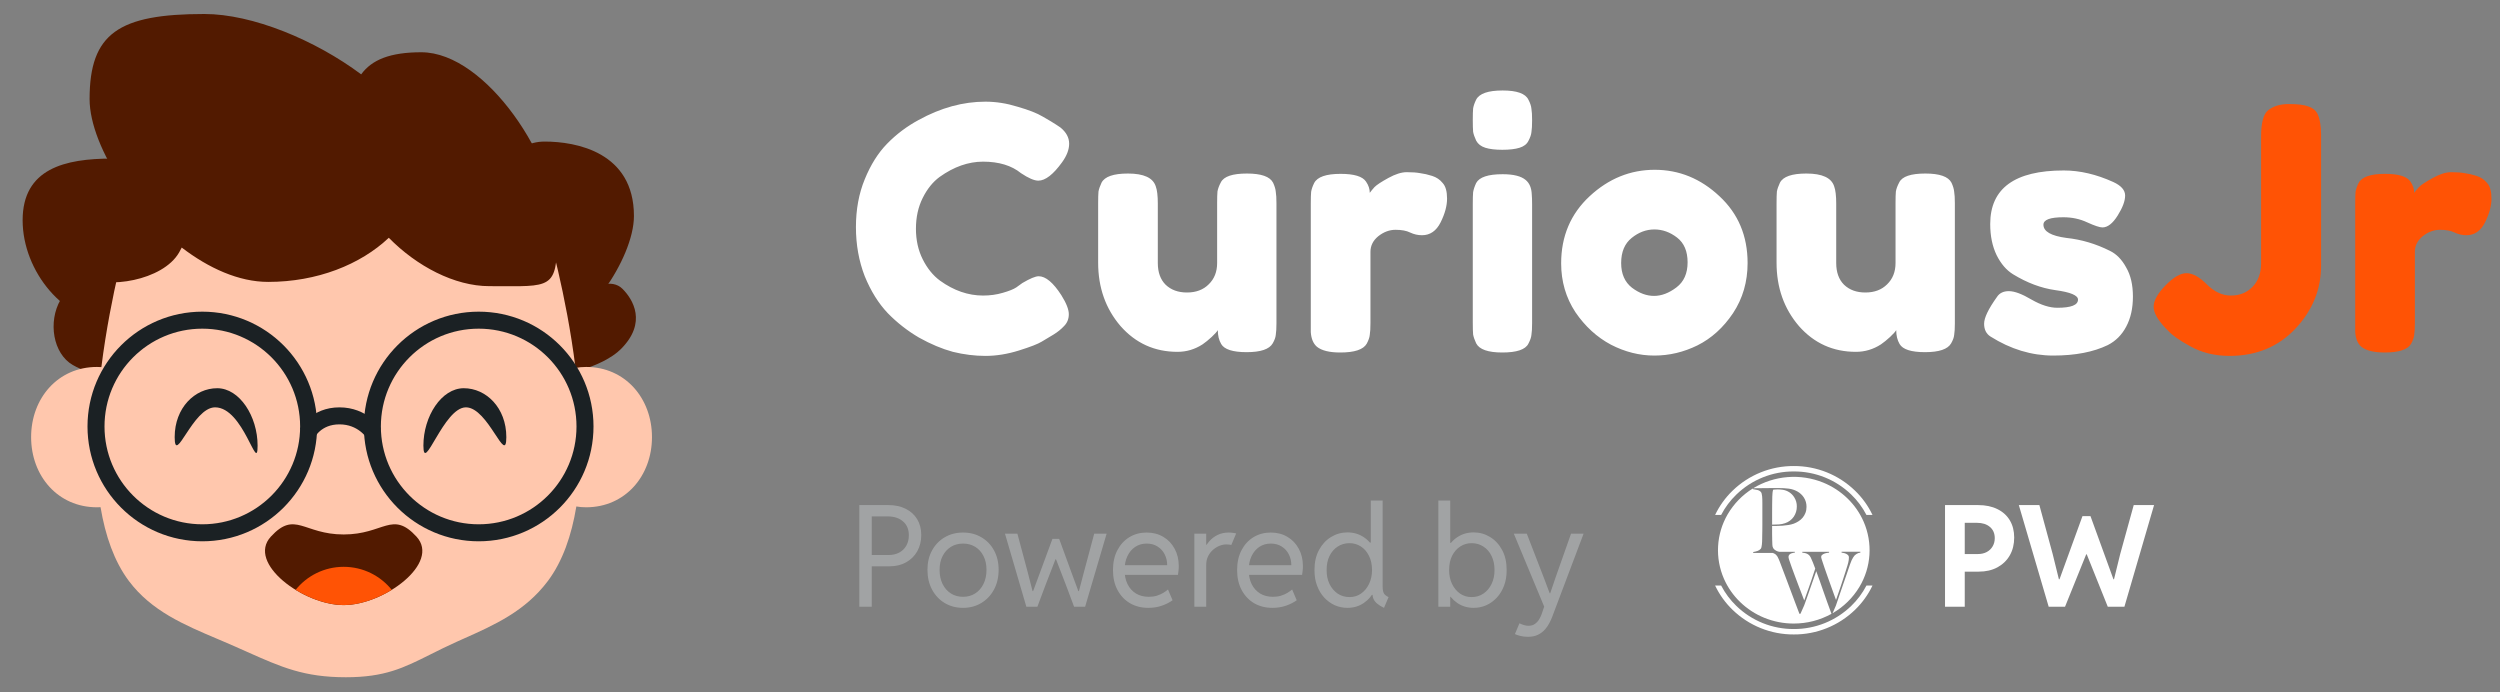 <svg width="177" height="49" viewBox="0 0 177 49" fill="none" xmlns="http://www.w3.org/2000/svg">
<rect x="0" y="0" width="177" height="49" fill="#808080" stroke="none"/>
<path d="M15.15 18.905C14.022 21.464 11.25 22.819 7.924 22.819C4.599 22.819 1.602 19.251 1.602 15.593C1.602 11.935 4.599 11.227 7.924 11.227C11.25 11.227 16.278 16.346 15.15 18.905Z" fill="#521A00"/>
<path d="M9.137 25.91C8.034 26.732 6.54 26.641 5.148 25.838C3.757 25.035 3.383 22.786 4.286 21.222C5.189 19.659 6.617 20.08 8.009 20.884C9.4 21.687 10.241 25.089 9.137 25.91Z" fill="#521A00"/>
<path d="M44.883 15.292C44.883 18.368 41.257 23.421 39.012 23.421C36.767 23.421 34.797 18.368 34.797 15.292C34.797 12.216 36.316 10.023 38.56 10.023C40.805 10.023 44.883 10.776 44.883 15.292Z" fill="#521A00"/>
<path d="M43.957 24.716C42.678 25.995 39.387 26.905 38.65 26.168C37.913 25.431 39.367 22.683 40.645 21.404C41.924 20.126 43.335 19.713 44.072 20.45C44.809 21.187 45.835 22.839 43.957 24.716Z" fill="#521A00"/>
<path fill-rule="evenodd" clip-rule="evenodd" d="M38.786 16.346H9.129C9.129 16.346 7.838 20.724 7.177 25.991C7.079 25.984 6.975 25.98 6.866 25.98C4.093 25.98 2.203 28.204 2.203 30.948C2.203 33.692 4.093 35.916 6.866 35.916C6.954 35.916 7.038 35.913 7.119 35.909C7.457 37.93 8.085 39.748 9.129 41.139C10.72 43.258 13.032 44.236 15.416 45.245C15.537 45.297 15.658 45.348 15.78 45.4C16.402 45.664 16.964 45.915 17.487 46.149C19.913 47.231 21.52 47.949 24.487 47.949C27.249 47.949 28.576 47.284 30.465 46.338C31.044 46.048 31.675 45.732 32.417 45.4C32.545 45.343 32.672 45.286 32.8 45.229C35.006 44.247 37.179 43.28 38.786 41.139C39.839 39.736 40.469 37.898 40.805 35.857C41.005 35.896 41.234 35.916 41.498 35.916C44.271 35.916 46.16 33.692 46.16 30.948C46.16 28.204 44.271 25.98 41.498 25.98C41.208 25.98 40.959 26.005 40.746 26.051C40.087 20.758 38.786 16.346 38.786 16.346Z" fill="#FFC7AD"/>
<path d="M29.489 37.996C31.208 39.871 27.18 42.841 24.332 42.841C21.483 42.841 17.455 39.871 19.174 37.996C20.893 36.121 21.483 37.84 24.332 37.84C27.18 37.84 27.77 36.121 29.489 37.996Z" fill="#521A00"/>
<circle cx="33.891" cy="30.195" r="7.527" stroke="#1B2124" stroke-width="1.204"/>
<circle cx="14.324" cy="30.195" r="7.527" stroke="#1B2124" stroke-width="1.204"/>
<path fill-rule="evenodd" clip-rule="evenodd" d="M27.527 16.835C25.512 18.741 22.435 19.959 18.988 19.959C16.912 19.959 14.777 18.989 12.866 17.527C12.809 17.644 12.748 17.76 12.681 17.875C11.521 19.884 7.53 20.481 5.994 19.595C4.458 18.708 4.401 17.766 5.56 15.757C6.149 14.739 7.401 13.721 8.693 13.082C7.246 10.964 6.343 8.739 6.343 7.013C6.343 2.357 8.402 0.991 14.472 0.991C17.865 0.991 22.31 2.829 25.571 5.264C26.327 4.226 27.625 3.7 29.826 3.7C34.482 3.7 39.461 11.472 39.461 16.045C39.461 20.286 39.322 20.286 35.585 20.263C35.294 20.262 34.98 20.26 34.644 20.26C32.182 20.26 29.504 18.845 27.527 16.835Z" fill="#521A00"/>
<path d="M18.238 31.55C18.238 33.629 17.258 28.84 15.227 28.84C13.648 28.84 12.367 33.026 12.367 30.948C12.367 28.869 13.798 27.486 15.378 27.486C16.958 27.486 18.238 29.472 18.238 31.55Z" fill="#1B2124"/>
<path d="M29.977 31.55C29.977 33.629 31.408 28.84 32.987 28.84C34.567 28.84 35.848 33.026 35.848 30.948C35.848 28.869 34.416 27.486 32.837 27.486C31.257 27.486 29.977 29.472 29.977 31.55Z" fill="#1B2124"/>
<path d="M21.773 30.647C21.773 30.647 22.376 29.443 24.032 29.443C25.687 29.443 26.44 30.647 26.44 30.647" stroke="#1B2124" stroke-width="1.204"/>
<path fill-rule="evenodd" clip-rule="evenodd" d="M27.736 41.762C26.688 42.405 25.424 42.841 24.333 42.841C23.242 42.841 21.978 42.405 20.93 41.762C21.73 40.767 22.957 40.131 24.333 40.131C25.709 40.131 26.936 40.767 27.736 41.762Z" fill="#FF5305"/>
<path d="M71.952 20.349L72.384 20.038C72.928 19.718 73.312 19.558 73.536 19.558C74.032 19.558 74.568 20.006 75.144 20.901C75.496 21.462 75.672 21.91 75.672 22.245C75.672 22.581 75.56 22.861 75.336 23.085C75.128 23.309 74.88 23.509 74.592 23.686C74.304 23.861 74.024 24.029 73.752 24.189C73.496 24.349 72.96 24.558 72.144 24.814C71.328 25.07 70.536 25.198 69.768 25.198C69.016 25.198 68.248 25.102 67.464 24.91C66.696 24.701 65.896 24.366 65.064 23.901C64.248 23.422 63.512 22.846 62.856 22.174C62.2 21.485 61.656 20.613 61.224 19.558C60.808 18.485 60.6 17.326 60.6 16.078C60.6 14.829 60.808 13.701 61.224 12.694C61.64 11.669 62.168 10.829 62.808 10.174C63.464 9.502 64.208 8.942 65.04 8.494C66.608 7.63 68.184 7.198 69.768 7.198C70.52 7.198 71.28 7.318 72.048 7.558C72.832 7.782 73.424 8.014 73.824 8.254L74.4 8.59C74.688 8.766 74.912 8.91 75.072 9.022C75.488 9.358 75.696 9.742 75.696 10.174C75.696 10.589 75.528 11.03 75.192 11.493C74.568 12.357 74.008 12.79 73.512 12.79C73.224 12.79 72.816 12.614 72.288 12.261C71.616 11.717 70.72 11.445 69.6 11.445C68.56 11.445 67.536 11.806 66.528 12.525C66.048 12.877 65.648 13.373 65.328 14.014C65.008 14.653 64.848 15.382 64.848 16.198C64.848 16.997 65.008 17.718 65.328 18.358C65.648 18.997 66.056 19.502 66.552 19.869C67.528 20.573 68.544 20.925 69.6 20.925C70.096 20.925 70.56 20.861 70.992 20.733C71.44 20.605 71.76 20.477 71.952 20.349ZM83.365 24.91C81.749 24.91 80.405 24.302 79.333 23.085C78.277 21.854 77.749 20.358 77.749 18.598V14.398C77.749 14.014 77.757 13.733 77.773 13.557C77.805 13.382 77.877 13.174 77.989 12.934C78.213 12.502 78.837 12.286 79.861 12.286C80.981 12.286 81.637 12.589 81.829 13.197C81.925 13.454 81.973 13.861 81.973 14.421V18.622C81.973 19.277 82.157 19.79 82.525 20.157C82.909 20.526 83.413 20.709 84.037 20.709C84.677 20.709 85.189 20.517 85.573 20.134C85.973 19.75 86.173 19.245 86.173 18.622V14.373C86.173 14.005 86.181 13.733 86.197 13.557C86.229 13.366 86.309 13.149 86.437 12.909C86.645 12.493 87.261 12.286 88.285 12.286C89.293 12.286 89.909 12.502 90.133 12.934C90.245 13.174 90.309 13.389 90.325 13.582C90.357 13.758 90.373 14.03 90.373 14.398V22.893C90.373 23.245 90.357 23.517 90.325 23.709C90.309 23.886 90.237 24.085 90.109 24.309C89.869 24.726 89.253 24.933 88.261 24.933C87.285 24.933 86.685 24.741 86.461 24.358C86.301 24.085 86.221 23.758 86.221 23.373C86.157 23.485 86.013 23.645 85.789 23.854C85.565 24.061 85.349 24.238 85.141 24.381C84.597 24.733 84.005 24.91 83.365 24.91ZM101.396 12.454C101.7 12.55 101.948 12.717 102.14 12.957C102.348 13.181 102.452 13.55 102.452 14.062C102.452 14.573 102.3 15.133 101.996 15.742C101.692 16.349 101.252 16.654 100.676 16.654C100.388 16.654 100.108 16.59 99.836 16.462C99.58 16.334 99.236 16.27 98.804 16.27C98.372 16.27 97.964 16.422 97.58 16.726C97.212 17.029 97.028 17.398 97.028 17.829V22.869C97.028 23.238 97.012 23.517 96.98 23.709C96.964 23.886 96.892 24.093 96.764 24.334C96.524 24.75 95.9 24.957 94.892 24.957C94.124 24.957 93.572 24.822 93.236 24.549C92.98 24.326 92.836 23.982 92.804 23.517C92.804 23.358 92.804 23.125 92.804 22.822V14.398C92.804 14.03 92.812 13.758 92.828 13.582C92.86 13.389 92.932 13.181 93.044 12.957C93.268 12.525 93.892 12.309 94.916 12.309C95.876 12.309 96.476 12.493 96.716 12.861C96.892 13.117 96.98 13.382 96.98 13.653C97.06 13.541 97.172 13.405 97.316 13.245C97.476 13.085 97.804 12.87 98.3 12.598C98.796 12.325 99.228 12.19 99.596 12.19C99.98 12.19 100.3 12.213 100.556 12.261C100.812 12.293 101.092 12.357 101.396 12.454ZM104.273 14.421C104.273 14.053 104.281 13.781 104.297 13.605C104.329 13.414 104.401 13.197 104.513 12.957C104.737 12.541 105.361 12.334 106.385 12.334C107.153 12.334 107.697 12.47 108.017 12.742C108.289 12.966 108.433 13.309 108.449 13.774C108.465 13.934 108.473 14.165 108.473 14.47V22.869C108.473 23.238 108.457 23.517 108.425 23.709C108.409 23.886 108.337 24.093 108.209 24.334C108.001 24.75 107.385 24.957 106.361 24.957C105.353 24.957 104.737 24.741 104.513 24.309C104.401 24.07 104.329 23.861 104.297 23.686C104.281 23.509 104.273 23.23 104.273 22.846V14.421ZM108.209 9.982C108.097 10.206 107.889 10.366 107.585 10.461C107.281 10.557 106.873 10.605 106.361 10.605C105.865 10.605 105.465 10.557 105.161 10.461C104.857 10.366 104.641 10.197 104.513 9.958C104.401 9.718 104.329 9.51 104.297 9.334C104.281 9.142 104.273 8.862 104.273 8.494C104.273 8.126 104.281 7.854 104.297 7.678C104.329 7.486 104.401 7.278 104.513 7.054C104.737 6.622 105.361 6.406 106.385 6.406C107.393 6.406 108.001 6.622 108.209 7.054C108.337 7.294 108.409 7.51 108.425 7.702C108.457 7.878 108.473 8.15 108.473 8.518C108.473 8.886 108.457 9.166 108.425 9.358C108.409 9.534 108.337 9.742 108.209 9.982ZM110.53 18.645C110.53 16.726 111.202 15.142 112.546 13.893C113.89 12.646 115.426 12.021 117.154 12.021C118.882 12.021 120.41 12.646 121.738 13.893C123.066 15.126 123.73 16.701 123.73 18.622C123.73 19.95 123.386 21.134 122.698 22.174C122.01 23.198 121.17 23.957 120.178 24.453C119.202 24.933 118.186 25.174 117.13 25.174C116.074 25.174 115.05 24.918 114.058 24.405C113.066 23.878 112.226 23.11 111.538 22.102C110.866 21.078 110.53 19.925 110.53 18.645ZM115.546 20.373C116.058 20.758 116.578 20.95 117.106 20.95C117.634 20.95 118.162 20.75 118.69 20.349C119.218 19.95 119.482 19.358 119.482 18.573C119.482 17.79 119.234 17.206 118.738 16.822C118.242 16.438 117.706 16.245 117.13 16.245C116.554 16.245 116.018 16.445 115.522 16.846C115.026 17.245 114.778 17.837 114.778 18.622C114.778 19.39 115.034 19.974 115.546 20.373ZM131.396 24.91C129.78 24.91 128.436 24.302 127.364 23.085C126.308 21.854 125.78 20.358 125.78 18.598V14.398C125.78 14.014 125.788 13.733 125.804 13.557C125.836 13.382 125.908 13.174 126.02 12.934C126.244 12.502 126.868 12.286 127.892 12.286C129.012 12.286 129.668 12.589 129.86 13.197C129.956 13.454 130.004 13.861 130.004 14.421V18.622C130.004 19.277 130.188 19.79 130.556 20.157C130.94 20.526 131.444 20.709 132.068 20.709C132.708 20.709 133.22 20.517 133.604 20.134C134.004 19.75 134.204 19.245 134.204 18.622V14.373C134.204 14.005 134.212 13.733 134.228 13.557C134.26 13.366 134.34 13.149 134.468 12.909C134.676 12.493 135.292 12.286 136.316 12.286C137.324 12.286 137.94 12.502 138.164 12.934C138.276 13.174 138.34 13.389 138.356 13.582C138.388 13.758 138.404 14.03 138.404 14.398V22.893C138.404 23.245 138.388 23.517 138.356 23.709C138.34 23.886 138.268 24.085 138.14 24.309C137.9 24.726 137.284 24.933 136.292 24.933C135.316 24.933 134.716 24.741 134.492 24.358C134.332 24.085 134.252 23.758 134.252 23.373C134.188 23.485 134.044 23.645 133.82 23.854C133.596 24.061 133.38 24.238 133.172 24.381C132.628 24.733 132.036 24.91 131.396 24.91ZM140.931 23.829C140.627 23.637 140.475 23.334 140.475 22.918C140.475 22.502 140.779 21.869 141.387 21.021C141.563 20.75 141.843 20.613 142.227 20.613C142.627 20.613 143.163 20.814 143.835 21.213C144.507 21.598 145.115 21.79 145.659 21.79C146.635 21.79 147.123 21.598 147.123 21.213C147.123 20.91 146.587 20.686 145.515 20.541C144.507 20.398 143.507 20.021 142.515 19.413C142.051 19.125 141.667 18.677 141.363 18.07C141.059 17.445 140.907 16.709 140.907 15.861C140.907 13.334 142.643 12.069 146.115 12.069C147.251 12.069 148.419 12.341 149.619 12.886C150.179 13.142 150.459 13.461 150.459 13.845C150.459 14.229 150.283 14.701 149.931 15.261C149.579 15.822 149.219 16.102 148.851 16.102C148.659 16.102 148.299 15.982 147.771 15.742C147.259 15.502 146.699 15.382 146.091 15.382C145.147 15.382 144.675 15.557 144.675 15.909C144.675 16.39 145.219 16.701 146.307 16.846C147.363 16.957 148.387 17.262 149.379 17.758C149.843 17.982 150.227 18.373 150.531 18.933C150.851 19.477 151.011 20.166 151.011 20.997C151.011 21.829 150.851 22.541 150.531 23.134C150.227 23.709 149.795 24.142 149.235 24.43C148.211 24.925 146.923 25.174 145.371 25.174C143.835 25.174 142.355 24.726 140.931 23.829Z" fill="white"/>
<path d="M162.053 7.366C162.677 7.366 163.133 7.422 163.421 7.534C163.725 7.63 163.941 7.798 164.069 8.038C164.245 8.406 164.333 8.902 164.333 9.526V18.814C164.333 20.494 163.725 21.982 162.509 23.277C161.293 24.558 159.741 25.198 157.853 25.198C156.797 25.198 155.861 24.965 155.045 24.502C154.309 24.102 153.797 23.741 153.509 23.422L153.317 23.23C152.757 22.637 152.477 22.134 152.477 21.718C152.477 21.285 152.757 20.782 153.317 20.206C153.877 19.63 154.373 19.341 154.805 19.341C155.237 19.341 155.717 19.605 156.245 20.134C156.773 20.662 157.341 20.925 157.949 20.925C158.573 20.925 159.085 20.718 159.485 20.302C159.885 19.886 160.085 19.334 160.085 18.645V9.67C160.085 8.71 160.245 8.094 160.565 7.822C160.933 7.518 161.429 7.366 162.053 7.366ZM175.341 12.454C175.645 12.55 175.893 12.717 176.085 12.957C176.293 13.181 176.397 13.55 176.397 14.062C176.397 14.573 176.245 15.133 175.941 15.742C175.637 16.349 175.197 16.654 174.621 16.654C174.333 16.654 174.053 16.59 173.781 16.462C173.525 16.334 173.181 16.27 172.749 16.27C172.317 16.27 171.909 16.422 171.525 16.726C171.157 17.029 170.973 17.398 170.973 17.829V22.869C170.973 23.238 170.957 23.517 170.925 23.709C170.909 23.886 170.837 24.093 170.709 24.334C170.469 24.75 169.845 24.957 168.837 24.957C168.069 24.957 167.517 24.822 167.181 24.549C166.925 24.326 166.781 23.982 166.749 23.517C166.749 23.358 166.749 23.125 166.749 22.822V14.398C166.749 14.03 166.757 13.758 166.773 13.582C166.805 13.389 166.877 13.181 166.989 12.957C167.213 12.525 167.837 12.309 168.861 12.309C169.821 12.309 170.421 12.493 170.661 12.861C170.837 13.117 170.925 13.382 170.925 13.653C171.005 13.541 171.117 13.405 171.261 13.245C171.421 13.085 171.749 12.87 172.245 12.598C172.741 12.325 173.173 12.19 173.541 12.19C173.925 12.19 174.245 12.213 174.501 12.261C174.757 12.293 175.037 12.357 175.341 12.454Z" fill="#FF5305"/>
<path d="M61.484 40.096V39.295H62.9C63.193 39.295 63.447 39.238 63.662 39.124C63.88 39.007 64.048 38.845 64.165 38.636C64.285 38.425 64.346 38.179 64.346 37.899C64.346 37.479 64.209 37.152 63.935 36.917C63.665 36.68 63.301 36.561 62.842 36.561H61.484V35.76H62.9C63.369 35.76 63.778 35.848 64.126 36.024C64.474 36.197 64.745 36.442 64.936 36.761C65.129 37.077 65.225 37.45 65.225 37.879C65.225 38.306 65.132 38.687 64.946 39.022C64.761 39.354 64.499 39.616 64.16 39.808C63.822 40 63.421 40.096 62.959 40.096H61.484ZM60.84 42.958V35.76H61.719V42.958H60.84ZM68.184 43.036C67.699 43.036 67.266 42.922 66.885 42.694C66.507 42.466 66.209 42.15 65.991 41.747C65.773 41.34 65.664 40.871 65.664 40.34C65.664 39.819 65.773 39.362 65.991 38.968C66.209 38.571 66.507 38.262 66.885 38.041C67.266 37.816 67.699 37.704 68.184 37.704C68.672 37.704 69.105 37.816 69.482 38.041C69.863 38.262 70.161 38.571 70.376 38.968C70.594 39.362 70.703 39.819 70.703 40.34C70.703 40.871 70.592 41.34 70.371 41.747C70.153 42.15 69.853 42.466 69.473 42.694C69.095 42.922 68.665 43.036 68.184 43.036ZM68.184 42.254C68.506 42.254 68.792 42.175 69.043 42.015C69.294 41.856 69.489 41.633 69.629 41.346C69.772 41.06 69.844 40.724 69.844 40.34C69.844 39.966 69.772 39.641 69.629 39.364C69.489 39.084 69.294 38.867 69.043 38.714C68.792 38.561 68.506 38.485 68.184 38.485C67.865 38.485 67.58 38.561 67.329 38.714C67.079 38.867 66.882 39.084 66.738 39.364C66.595 39.641 66.523 39.966 66.523 40.34C66.523 40.724 66.593 41.06 66.733 41.346C66.877 41.633 67.072 41.856 67.319 42.015C67.57 42.175 67.858 42.254 68.184 42.254ZM72.666 42.958L71.152 37.782H72.031L72.773 40.555L73.106 41.854H73.144L73.564 40.721L74.512 38.153H74.99L75.928 40.721L76.348 41.854H76.387L76.728 40.555L77.471 37.782H78.35L76.826 42.958H76.045L75.508 41.522L74.766 39.598H74.727L73.984 41.522L73.447 42.958H72.666ZM81.299 43.036C80.814 43.036 80.382 42.927 80.005 42.709C79.63 42.487 79.336 42.176 79.121 41.776C78.906 41.376 78.799 40.904 78.799 40.36C78.799 39.819 78.903 39.351 79.111 38.954C79.32 38.556 79.603 38.249 79.961 38.031C80.322 37.813 80.729 37.704 81.182 37.704C81.628 37.704 82.022 37.806 82.363 38.011C82.705 38.213 82.972 38.493 83.164 38.851C83.359 39.209 83.457 39.618 83.457 40.077C83.457 40.217 83.449 40.342 83.433 40.453C83.42 40.563 83.408 40.646 83.398 40.702H79.434V40.018H82.637C82.637 39.738 82.578 39.483 82.461 39.252C82.344 39.017 82.176 38.831 81.958 38.695C81.74 38.555 81.481 38.485 81.182 38.485C80.876 38.485 80.606 38.563 80.371 38.719C80.137 38.876 79.953 39.095 79.819 39.378C79.686 39.658 79.619 39.986 79.619 40.36C79.619 40.737 79.689 41.069 79.829 41.356C79.969 41.639 80.168 41.861 80.425 42.02C80.682 42.176 80.986 42.254 81.338 42.254C81.546 42.254 81.735 42.228 81.904 42.176C82.077 42.121 82.228 42.054 82.358 41.976C82.492 41.895 82.604 41.815 82.695 41.737L83.018 42.498C82.819 42.645 82.57 42.772 82.27 42.879C81.974 42.984 81.65 43.036 81.299 43.036ZM84.561 42.958V37.782H85.4V38.573H85.537L85.254 38.895C85.348 38.68 85.475 38.483 85.635 38.304C85.797 38.122 85.991 37.977 86.216 37.87C86.444 37.759 86.703 37.704 86.992 37.704C87.106 37.704 87.212 37.712 87.31 37.728C87.41 37.741 87.481 37.756 87.519 37.772L87.178 38.583C87.158 38.573 87.114 38.565 87.046 38.558C86.978 38.548 86.901 38.544 86.816 38.544C86.667 38.544 86.509 38.576 86.343 38.641C86.18 38.706 86.027 38.801 85.884 38.924C85.741 39.048 85.623 39.201 85.532 39.383C85.444 39.562 85.4 39.767 85.4 39.998V42.958H84.561ZM90.088 43.036C89.603 43.036 89.171 42.927 88.794 42.709C88.42 42.487 88.125 42.176 87.91 41.776C87.695 41.376 87.588 40.904 87.588 40.36C87.588 39.819 87.692 39.351 87.9 38.954C88.109 38.556 88.392 38.249 88.75 38.031C89.111 37.813 89.518 37.704 89.971 37.704C90.417 37.704 90.811 37.806 91.152 38.011C91.494 38.213 91.761 38.493 91.953 38.851C92.148 39.209 92.246 39.618 92.246 40.077C92.246 40.217 92.238 40.342 92.222 40.453C92.209 40.563 92.197 40.646 92.188 40.702H88.223V40.018H91.426C91.426 39.738 91.367 39.483 91.25 39.252C91.133 39.017 90.965 38.831 90.747 38.695C90.529 38.555 90.27 38.485 89.971 38.485C89.665 38.485 89.394 38.563 89.16 38.719C88.926 38.876 88.742 39.095 88.608 39.378C88.475 39.658 88.408 39.986 88.408 40.36C88.408 40.737 88.478 41.069 88.618 41.356C88.758 41.639 88.957 41.861 89.214 42.02C89.471 42.176 89.775 42.254 90.127 42.254C90.335 42.254 90.524 42.228 90.693 42.176C90.866 42.121 91.017 42.054 91.147 41.976C91.281 41.895 91.393 41.815 91.484 41.737L91.807 42.498C91.608 42.645 91.359 42.772 91.06 42.879C90.763 42.984 90.439 43.036 90.088 43.036ZM97.988 43.036C97.79 42.941 97.63 42.844 97.51 42.743C97.389 42.642 97.301 42.531 97.246 42.411C97.194 42.29 97.168 42.154 97.168 42.001L97.402 42.118H96.924L97.188 41.541V38.934L96.943 38.416H97.051V35.438H97.891V41.522C97.891 41.737 97.918 41.896 97.974 42.001C98.029 42.105 98.141 42.196 98.311 42.274L97.988 43.036ZM95.4 43.036C95.085 43.036 94.785 42.974 94.502 42.85C94.222 42.723 93.973 42.542 93.755 42.308C93.54 42.074 93.371 41.792 93.247 41.463C93.123 41.135 93.063 40.767 93.066 40.36C93.063 39.813 93.169 39.341 93.384 38.944C93.599 38.544 93.883 38.236 94.238 38.021C94.593 37.803 94.981 37.694 95.4 37.694C95.833 37.694 96.217 37.806 96.553 38.031C96.891 38.255 97.157 38.568 97.349 38.968C97.544 39.369 97.643 39.833 97.647 40.36C97.643 40.877 97.544 41.338 97.349 41.742C97.157 42.145 96.891 42.463 96.553 42.694C96.217 42.922 95.833 43.036 95.4 43.036ZM95.547 42.274C95.853 42.274 96.125 42.191 96.362 42.025C96.603 41.856 96.792 41.628 96.929 41.341C97.069 41.052 97.139 40.724 97.139 40.36C97.139 39.966 97.065 39.627 96.919 39.344C96.776 39.058 96.584 38.838 96.343 38.685C96.102 38.532 95.837 38.456 95.547 38.456C95.231 38.456 94.95 38.537 94.702 38.7C94.458 38.859 94.266 39.082 94.126 39.369C93.989 39.655 93.922 39.986 93.926 40.36C93.922 40.724 93.989 41.052 94.126 41.341C94.266 41.628 94.458 41.856 94.702 42.025C94.95 42.191 95.231 42.274 95.547 42.274ZM101.836 42.958V35.438H102.676V38.436H102.754L102.549 38.973V41.756L102.832 42.254H102.676V42.958H101.836ZM104.336 43.036C103.903 43.036 103.517 42.922 103.179 42.694C102.843 42.463 102.578 42.145 102.383 41.742C102.191 41.338 102.093 40.877 102.09 40.36C102.093 39.833 102.191 39.369 102.383 38.968C102.578 38.568 102.843 38.255 103.179 38.031C103.517 37.806 103.903 37.694 104.336 37.694C104.756 37.694 105.143 37.803 105.498 38.021C105.853 38.236 106.138 38.544 106.353 38.944C106.567 39.341 106.673 39.813 106.67 40.36C106.673 40.767 106.613 41.135 106.489 41.463C106.366 41.792 106.195 42.074 105.977 42.308C105.762 42.542 105.513 42.723 105.229 42.85C104.95 42.974 104.652 43.036 104.336 43.036ZM104.189 42.274C104.505 42.274 104.785 42.191 105.029 42.025C105.277 41.856 105.469 41.628 105.605 41.341C105.745 41.052 105.814 40.724 105.811 40.36C105.814 39.986 105.745 39.655 105.605 39.369C105.469 39.082 105.277 38.859 105.029 38.7C104.785 38.537 104.505 38.456 104.189 38.456C103.9 38.456 103.634 38.532 103.394 38.685C103.153 38.838 102.959 39.058 102.812 39.344C102.669 39.627 102.598 39.966 102.598 40.36C102.598 40.724 102.666 41.052 102.803 41.341C102.943 41.628 103.132 41.856 103.369 42.025C103.61 42.191 103.883 42.274 104.189 42.274ZM108.174 45.086C107.975 45.086 107.79 45.064 107.617 45.018C107.445 44.972 107.324 44.93 107.256 44.891L107.578 44.129C107.682 44.181 107.79 44.224 107.9 44.256C108.011 44.289 108.112 44.305 108.203 44.305C108.402 44.308 108.564 44.26 108.691 44.159C108.822 44.061 108.923 43.946 108.994 43.812C109.066 43.682 109.118 43.569 109.15 43.475L109.414 42.694L109.434 43.202L107.178 37.782H108.096L109.316 40.936L109.717 42.001H109.756L110.117 40.936L111.23 37.782H112.119L109.893 43.68C109.85 43.797 109.788 43.934 109.707 44.09C109.629 44.25 109.525 44.404 109.395 44.554C109.264 44.707 109.1 44.834 108.901 44.935C108.703 45.036 108.46 45.086 108.174 45.086Z" fill="#A1A3A4"/>
<path d="M127.001 44.919C125.384 44.928 123.827 44.301 122.664 43.173C122.154 42.68 121.736 42.099 121.43 41.458H121.858C122.137 41.994 122.501 42.482 122.935 42.901C124.026 43.957 125.485 44.543 127 44.535C128.516 44.543 129.975 43.957 131.066 42.901C131.501 42.482 131.865 41.994 132.144 41.458H132.572C132.266 42.099 131.848 42.68 131.338 43.173C130.175 44.301 128.618 44.928 127.001 44.919ZM121.858 36.458H121.43C121.736 35.816 122.154 35.235 122.664 34.742C123.827 33.614 125.384 32.987 127.001 32.995C128.618 32.987 130.175 33.614 131.338 34.742C131.848 35.235 132.266 35.816 132.573 36.457H132.144C131.865 35.92 131.502 35.433 131.067 35.013C129.976 33.958 128.517 33.371 127.001 33.379C125.485 33.371 124.026 33.958 122.935 35.014C122.5 35.433 122.136 35.921 121.857 36.457L121.858 36.458Z" fill="white"/>
<path d="M127 44.147C126.284 44.149 125.574 44.01 124.91 43.739C124.276 43.48 123.697 43.103 123.205 42.626C122.717 42.157 122.326 41.596 122.054 40.975C121.738 40.25 121.596 39.46 121.641 38.67C121.685 37.88 121.915 37.111 122.311 36.426C122.748 35.673 123.363 35.04 124.102 34.582V34.631C124.217 34.648 124.324 34.668 124.423 34.691C124.516 34.711 124.601 34.758 124.667 34.828C124.697 34.863 124.718 34.906 124.727 34.952C124.743 35.014 124.753 35.078 124.759 35.143C124.765 35.212 124.769 35.287 124.772 35.365C124.774 35.443 124.775 35.521 124.775 35.597V37.207C124.775 37.334 124.774 37.459 124.772 37.58L124.771 37.635C124.769 37.734 124.767 37.828 124.765 37.913C124.763 38.014 124.762 38.095 124.762 38.155C124.762 38.221 124.76 38.291 124.756 38.364C124.751 38.438 124.746 38.505 124.74 38.568C124.734 38.626 124.725 38.683 124.711 38.74C124.703 38.781 124.686 38.82 124.661 38.854C124.6 38.926 124.521 38.978 124.432 39.007C124.333 39.041 124.231 39.067 124.128 39.083V39.147H125.499C125.528 39.154 125.556 39.163 125.583 39.175C125.636 39.199 125.684 39.23 125.729 39.266C125.765 39.297 125.797 39.333 125.823 39.373C125.847 39.413 125.862 39.441 125.874 39.464C125.9 39.517 125.922 39.563 125.94 39.603C125.959 39.643 125.979 39.691 125.998 39.742C126.017 39.793 126.038 39.848 126.059 39.901C126.079 39.954 126.102 40.014 126.134 40.102C126.231 40.357 126.328 40.613 126.425 40.87L126.45 40.936C126.539 41.174 126.631 41.418 126.724 41.667C126.796 41.858 126.869 42.054 126.945 42.256L127.044 42.521C127.167 42.847 127.282 43.153 127.398 43.456H127.471L127.737 42.861C127.8 42.688 127.867 42.499 127.949 42.269C128.015 42.083 128.086 41.879 128.167 41.646C128.236 41.446 128.309 41.236 128.385 41.024C128.463 40.805 128.53 40.613 128.59 40.438C128.677 40.671 128.761 40.903 128.839 41.127C128.916 41.351 128.997 41.584 129.09 41.847C129.176 42.092 129.268 42.352 129.362 42.618C129.454 42.878 129.557 43.16 129.668 43.456H129.675C128.856 43.91 127.935 44.148 127 44.147ZM129.746 43.416L129.983 42.874C130.06 42.642 130.143 42.396 130.231 42.142C130.318 41.888 130.408 41.628 130.494 41.373C130.579 41.125 130.665 40.874 130.752 40.63C130.838 40.385 130.912 40.165 130.976 39.971C131.015 39.854 131.055 39.755 131.091 39.676C131.121 39.609 131.155 39.544 131.194 39.482C131.219 39.44 131.247 39.4 131.278 39.362C131.305 39.331 131.322 39.313 131.333 39.301C131.37 39.266 131.412 39.235 131.457 39.211C131.535 39.163 131.623 39.134 131.714 39.125V39.065H130.383V39.125C130.438 39.13 130.492 39.14 130.546 39.153C130.605 39.166 130.662 39.187 130.715 39.214C130.765 39.238 130.81 39.271 130.849 39.311C130.886 39.351 130.905 39.405 130.903 39.459C130.903 39.501 130.899 39.564 130.891 39.648C130.871 39.786 130.838 39.922 130.794 40.055C130.75 40.201 130.7 40.36 130.646 40.526L130.58 40.728L130.483 41.029C130.432 41.185 130.379 41.347 130.319 41.525C130.263 41.691 130.214 41.835 130.168 41.965C130.123 42.094 130.084 42.207 130.053 42.299C130.022 42.391 130.002 42.45 129.99 42.478C129.963 42.407 129.923 42.296 129.868 42.145L129.853 42.105C129.787 41.921 129.716 41.724 129.644 41.522C129.569 41.309 129.488 41.081 129.402 40.845C129.317 40.608 129.241 40.392 129.173 40.192C129.105 39.996 129.048 39.824 129.003 39.682C128.974 39.602 128.951 39.52 128.936 39.436C128.936 39.406 128.943 39.377 128.956 39.351C128.969 39.324 128.988 39.302 129.012 39.284C129.063 39.243 129.12 39.212 129.181 39.19C129.242 39.168 129.305 39.153 129.369 39.145C129.437 39.136 129.477 39.13 129.499 39.126V39.066H127.605V39.132C127.689 39.134 127.772 39.148 127.853 39.172C127.914 39.191 127.973 39.22 128.025 39.257C128.067 39.287 128.103 39.323 128.134 39.364C128.158 39.396 128.179 39.431 128.198 39.467C128.253 39.582 128.306 39.704 128.356 39.828C128.404 39.949 128.457 40.089 128.519 40.256C128.431 40.535 128.341 40.805 128.253 41.061C128.166 41.314 128.084 41.547 128.011 41.754C127.938 41.96 127.878 42.128 127.829 42.264C127.785 42.387 127.752 42.479 127.739 42.516C127.694 42.395 127.637 42.243 127.563 42.051C127.487 41.852 127.403 41.634 127.33 41.444C127.248 41.228 127.165 41.007 127.082 40.785C126.989 40.535 126.917 40.339 126.855 40.169C126.788 39.984 126.732 39.823 126.689 39.689C126.658 39.608 126.637 39.523 126.625 39.437C126.622 39.377 126.643 39.318 126.683 39.273C126.721 39.233 126.767 39.202 126.819 39.182C126.867 39.163 126.918 39.149 126.97 39.139C127.004 39.133 127.038 39.129 127.073 39.127V39.067H125.974C125.896 39.054 125.82 39.029 125.751 38.991C125.673 38.953 125.605 38.896 125.554 38.826C125.509 38.753 125.485 38.669 125.484 38.584C125.48 38.486 125.476 38.369 125.472 38.234C125.472 38.162 125.471 38.095 125.469 38.034C125.467 37.972 125.465 37.908 125.465 37.833V37.234H125.808C125.939 37.234 126.075 37.228 126.21 37.218C126.346 37.207 126.485 37.191 126.619 37.17C126.749 37.15 126.876 37.118 127 37.075C127.117 37.03 127.23 36.974 127.336 36.906C127.445 36.837 127.542 36.753 127.625 36.655C127.709 36.554 127.777 36.44 127.824 36.317C127.877 36.181 127.902 36.036 127.901 35.89C127.906 35.656 127.842 35.426 127.717 35.229C127.6 35.048 127.441 34.9 127.254 34.796C127.066 34.691 126.859 34.623 126.645 34.596C126.399 34.566 126.151 34.553 125.903 34.554H125.618C125.517 34.554 125.402 34.555 125.266 34.557C125.147 34.56 125.019 34.561 124.889 34.561C124.763 34.561 124.645 34.562 124.538 34.564C124.434 34.566 124.339 34.567 124.256 34.567H124.127C124.866 34.118 125.7 33.848 126.561 33.779C127.423 33.71 128.288 33.843 129.089 34.169C129.723 34.428 130.302 34.806 130.795 35.282C131.282 35.752 131.673 36.312 131.945 36.933C132.267 37.672 132.408 38.477 132.356 39.281C132.304 40.086 132.06 40.866 131.645 41.556C131.18 42.327 130.527 42.967 129.748 43.416L129.746 43.416ZM125.466 37.145V36.33C125.466 36.12 125.467 35.91 125.469 35.706C125.471 35.499 125.474 35.318 125.478 35.166C125.482 35.07 125.487 34.994 125.491 34.94C125.495 34.885 125.499 34.845 125.504 34.816C125.507 34.791 125.512 34.766 125.52 34.743C125.526 34.721 125.531 34.698 125.534 34.675C125.564 34.671 125.603 34.666 125.652 34.66C125.72 34.652 125.789 34.649 125.858 34.65C125.977 34.65 126.096 34.658 126.214 34.675C126.379 34.699 126.538 34.758 126.679 34.849C126.82 34.94 126.939 35.061 127.028 35.203C127.154 35.399 127.219 35.627 127.215 35.859C127.218 36.116 127.143 36.368 127 36.581C126.85 36.8 126.631 36.962 126.379 37.043C126.241 37.09 126.098 37.119 125.954 37.129C125.803 37.14 125.639 37.145 125.466 37.145Z" fill="white"/>
<path d="M138.812 40.472V39.227H140.022C140.267 39.227 140.478 39.18 140.657 39.085C140.84 38.988 140.979 38.854 141.077 38.685C141.178 38.516 141.229 38.322 141.229 38.104C141.229 37.766 141.115 37.5 140.887 37.308C140.659 37.113 140.351 37.015 139.964 37.015H138.812V35.76H140.052C140.579 35.76 141.033 35.855 141.414 36.044C141.798 36.232 142.093 36.499 142.298 36.844C142.503 37.189 142.605 37.595 142.605 38.06C142.605 38.535 142.501 38.955 142.293 39.32C142.085 39.681 141.792 39.964 141.414 40.169C141.04 40.371 140.6 40.472 140.096 40.472H138.812ZM137.708 42.958V35.76H139.104V42.958H137.708ZM145.047 42.958L142.933 35.76H144.388L145.33 39.227L145.77 41.014H145.813L147.439 36.541H148.006L149.632 41.014H149.671L150.11 39.227L151.067 35.76H152.508L150.408 42.958H149.231L147.742 39.247H147.703L146.204 42.958H145.047Z" fill="white"/>
</svg>
